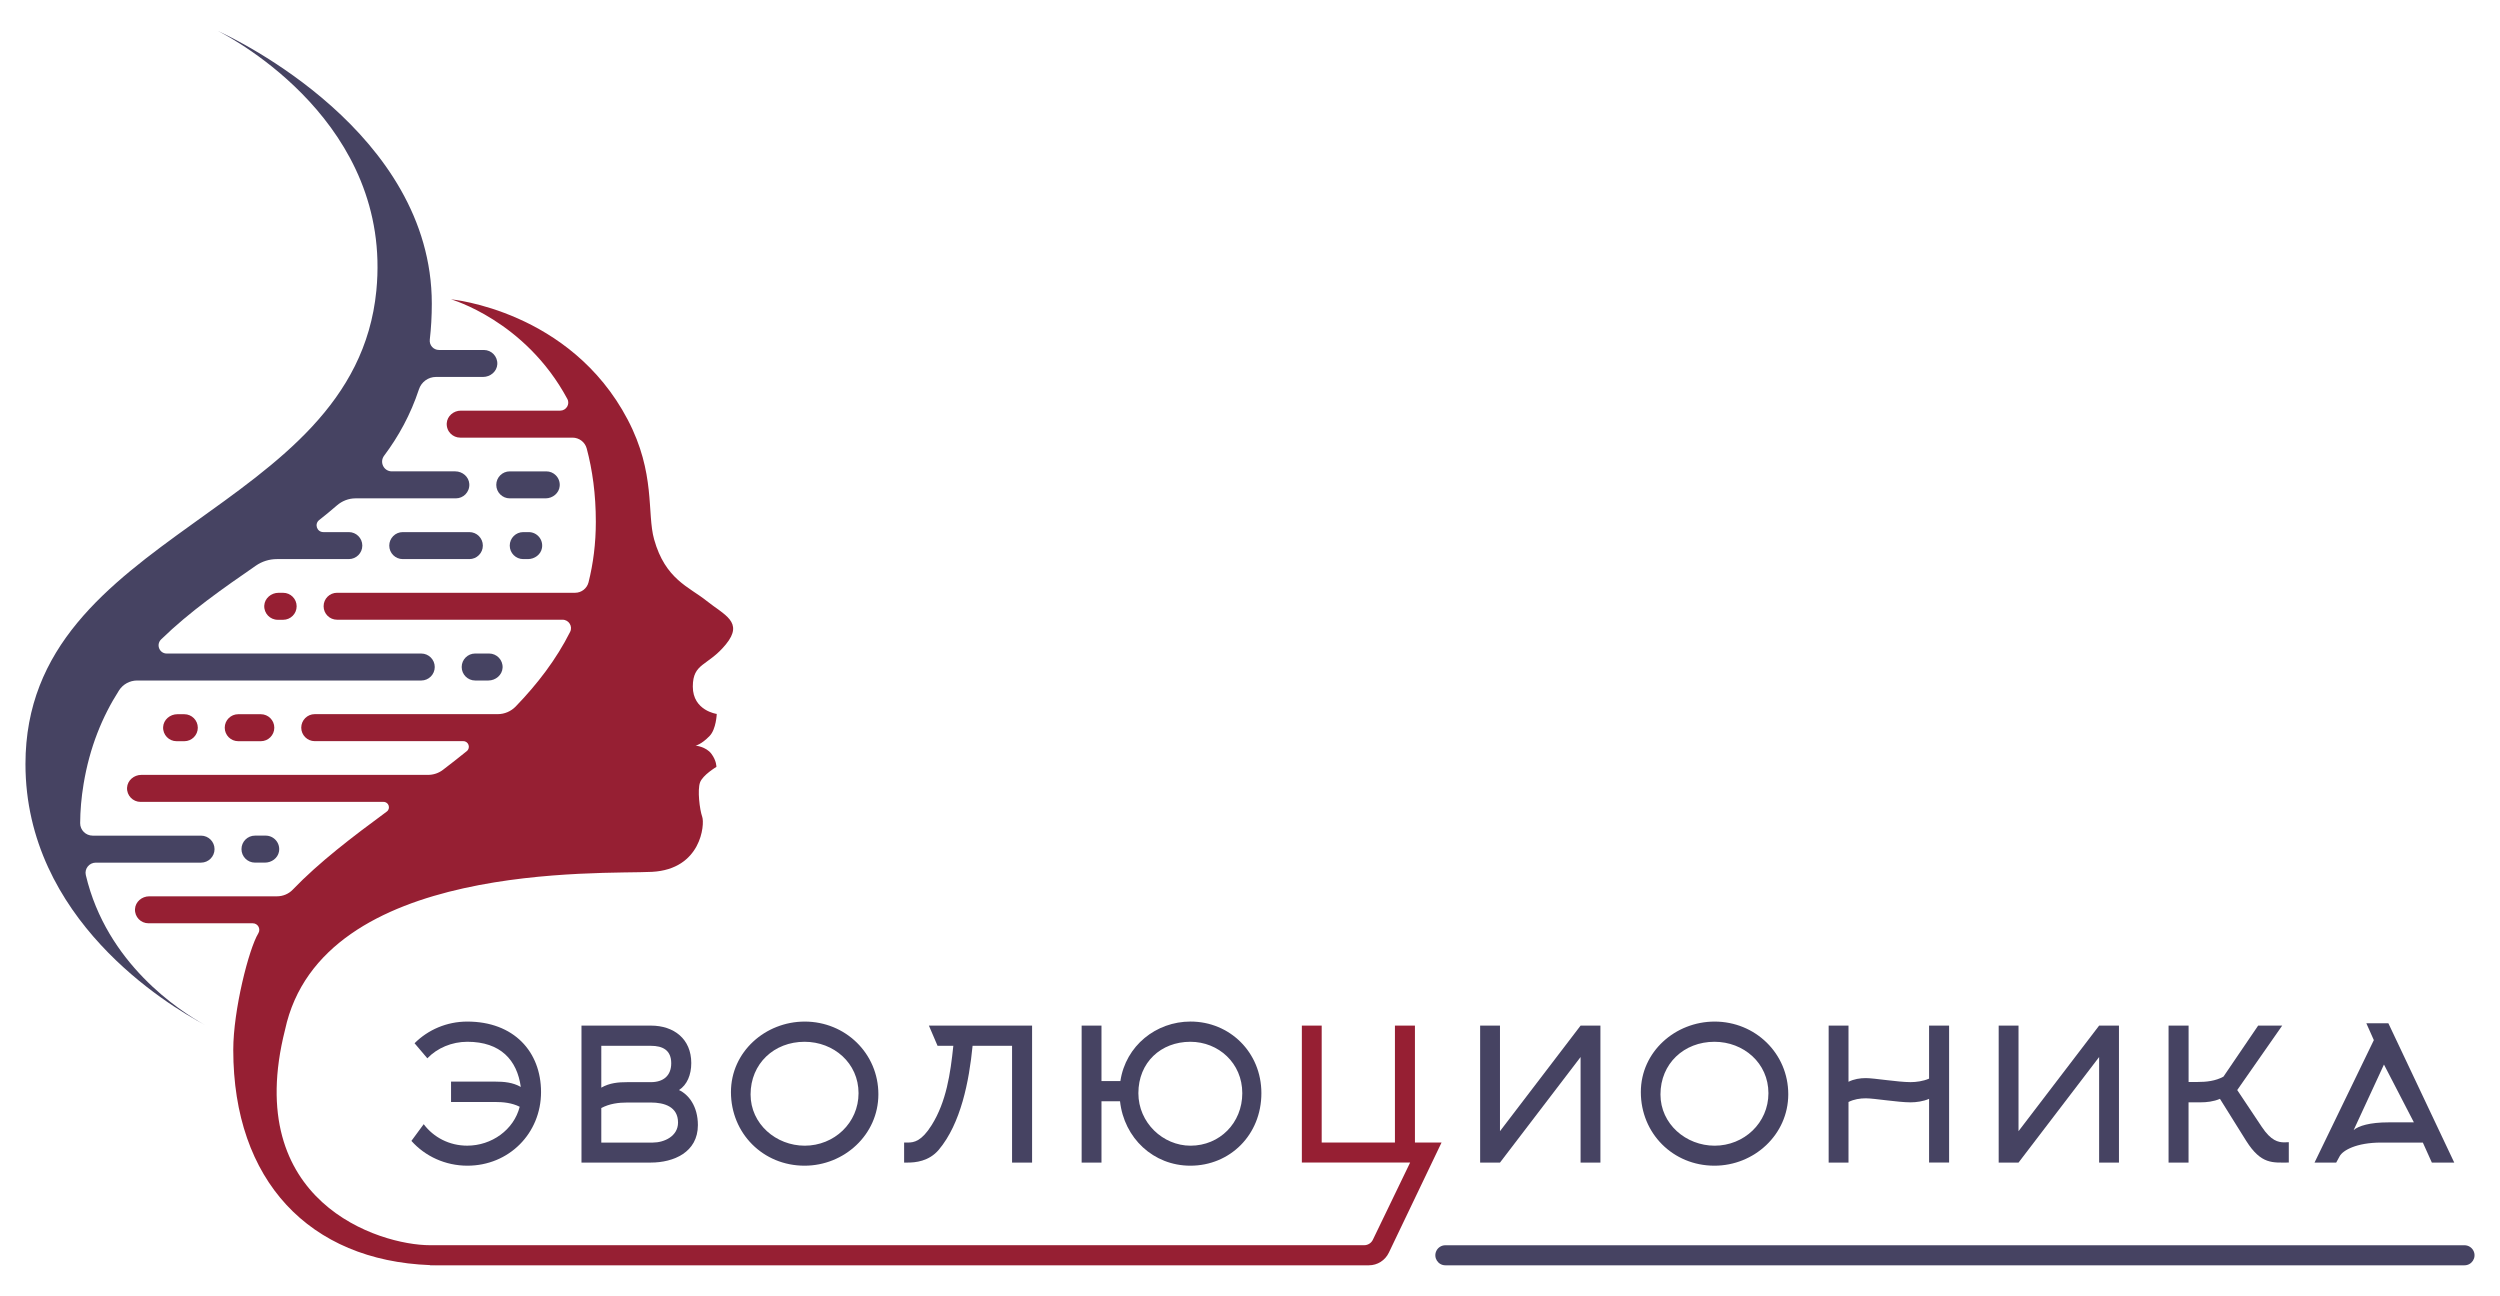 <?xml version="1.0" encoding="utf-8"?>
<!-- Generator: Adobe Illustrator 23.0.3, SVG Export Plug-In . SVG Version: 6.00 Build 0)  -->
<svg version="1.1" id="Layer_1" xmlns="http://www.w3.org/2000/svg" xmlns:xlink="http://www.w3.org/1999/xlink" x="0px" y="0px"
	 viewBox="0 0 1080 560" style="enable-background:new 0 0 1080 560;" xml:space="preserve">
<style type="text/css">
	.st0{fill:url(#SVGID_1_);}
	.st1{fill:#464362;}
	.st2{fill:#961F33;}
</style>
<g>
	<g>
		<g>
			<linearGradient id="SVGID_1_" gradientUnits="userSpaceOnUse" x1="91.274" y1="444.53" x2="92.676" y2="444.53">
				<stop  offset="0" style="stop-color:#333F4B"/>
				<stop  offset="1" style="stop-color:#C1272D"/>
			</linearGradient>
			<path class="st0" d="M91.27,444.19c0.9,0.45,1.4,0.68,1.4,0.68S92.18,444.64,91.27,444.19z"/>
			<path class="st1" d="M217.12,288.46c-0.17,3.15-3,5.52-6.15,5.52h-5.69c-3.22,0-5.83-2.61-5.83-5.83v0
				c0-3.22,2.61-5.83,5.83-5.83h6.02C214.61,282.33,217.29,285.1,217.12,288.46z"/>
			<path class="st1" d="M120.52,367.91c-0.52,2.82-3.19,4.74-6.06,4.74h-4.31c-3.22,0-5.83-2.61-5.83-5.83v0
				c0-3.22,2.61-5.83,5.83-5.83h4.64C118.37,361,121.19,364.23,120.52,367.91z"/>
			<path class="st1" d="M187.81,288.14v0.02c0,3.2-2.62,5.82-5.82,5.82H59.24c-3.15,0-6.11,1.6-7.82,4.27
				c-7.26,11.38-12.68,24.56-15.31,40.45c-0.98,5.91-1.45,11.53-1.48,16.9c-0.03,2.98,2.42,5.4,5.42,5.4h46.81
				c3.2,0,5.82,2.62,5.82,5.82v0.02c0,3.2-2.62,5.82-5.82,5.82H41.37c-2.8,0-4.95,2.61-4.3,5.37c8.99,38.13,40.14,58.48,51.46,64.74
				C71.9,433.92,11,396.92,11,330.06c0-101.07,142.07-107.5,151.58-204.47c7.07-72.07-61.49-108.7-68.46-112.22
				c7.8,3.55,92.42,43.95,92.42,117.8c0,5.47-0.3,10.65-0.87,15.56c-0.28,2.38,1.58,4.46,3.97,4.46l19.38,0
				c3.33,0,5.99,2.79,5.82,6.15c-0.17,3.15-3,5.5-6.15,5.5h-20.34c-3.38,0-6.34,2.18-7.38,5.38c-3.6,10.89-8.78,20.3-15.05,28.67
				c-2.07,2.79-0.12,6.74,3.34,6.74h27.42c3.11,0,5.86,2.33,6.06,5.43c0.11,1.78-0.55,3.37-1.69,4.52
				c-1.06,1.05-2.51,1.71-4.11,1.71h-43.36c-2.96,0-5.78,1.11-8.03,3.05c-2.49,2.16-5.05,4.27-7.66,6.32
				c-2.18,1.71-0.99,5.21,1.79,5.21h11.01c3.22,0,5.83,2.61,5.83,5.83v0c0,3.22-2.61,5.83-5.83,5.83h-31.06
				c-3.24,0-6.41,0.98-9.07,2.82c-14.33,9.9-28.65,19.88-40.96,31.88c-2.28,2.23-0.75,6.1,2.44,6.1h109.96
				C185.19,282.33,187.81,284.94,187.81,288.14z"/>
			<path class="st1" d="M173.99,229.87h28.77c3.22,0,5.83,2.61,5.83,5.83v0c0,3.22-2.61,5.83-5.83,5.83h-28.77
				c-3.22,0-5.83-2.61-5.83-5.83v0C168.17,232.48,170.78,229.87,173.99,229.87z"/>
			<path class="st1" d="M234.13,236.74c-0.49,2.84-3.19,4.79-6.06,4.79h-2.03c-3.22,0-5.83-2.61-5.83-5.83v0
				c0-3.22,2.61-5.83,5.83-5.83h2.36C231.96,229.87,234.78,233.06,234.13,236.74z"/>
			<path class="st1" d="M241.79,209.96c-0.25,3.07-3.02,5.33-6.1,5.33l-15.47,0c-3.22,0-5.83-2.61-5.83-5.83v0
				c0-3.22,2.61-5.83,5.83-5.83H236c1.6,0,3.06,0.64,4.11,1.71C241.28,206.51,241.94,208.17,241.79,209.96z"/>
		</g>
		<path class="st2" d="M114.16,261.61c0.17-3.15,3-5.52,6.15-5.52h2.01c3.22,0,5.83,2.61,5.83,5.83l0,0c0,3.22-2.61,5.83-5.83,5.83
			h-2.34C116.65,267.74,113.99,264.97,114.16,261.61z"/>
		<path class="st2" d="M76.62,308.54h3c3.22,0,5.83,2.61,5.83,5.83v0c0,3.22-2.61,5.83-5.83,5.83h-3.33c-3.33,0-5.99-2.77-5.82-6.13
			C70.63,310.91,73.46,308.54,76.62,308.54z"/>
		<path class="st2" d="M118.5,314.37L118.5,314.37c0,3.22-2.61,5.83-5.83,5.83h-9.75c-3.22,0-5.83-2.61-5.83-5.83v0
			c0-3.22,2.61-5.83,5.83-5.83h9.75C115.89,308.54,118.5,311.15,118.5,314.37z"/>
		<path class="st2" d="M622.74,493.59l-22.77,47.58c-1.6,3.33-4.93,5.44-8.62,5.44l-3.2,0.02l-394.82-0.02h-5.31
			c-0.74-0.02-1.47-0.02-2.21-0.08c-52.13-1.96-85.04-36.45-85.04-93c0-17.16,6.74-43.69,10.83-50.35c1.14-1.88-0.18-4.32-2.39-4.32
			H64.14c-3.33,0-6-2.77-5.82-6.13c0.15-3.15,2.97-5.52,6.15-5.52h55.18c2.57,0,5.03-1.02,6.79-2.85
			c11.51-11.97,25.8-22.82,40.64-33.75c1.8-1.32,0.86-4.19-1.37-4.19h-105c-3.3,0-6-2.77-5.82-6.15c0.18-3.15,3-5.52,6.15-5.52
			h123.85c2.34,0,4.63-0.76,6.48-2.19c3.48-2.64,6.91-5.36,10.29-8.08c1.75-1.45,0.74-4.3-1.52-4.3h-64.18
			c-3.2,0-5.82-2.62-5.82-5.82c0-3.23,2.62-5.85,5.82-5.85h79.07c2.92,0,5.72-1.2,7.75-3.3c9.35-9.68,17.49-20.26,23.51-32.23
			c1.22-2.39-0.56-5.26-3.25-5.26h-97.42c-3.23,0-5.82-2.59-5.82-5.82c0-3.23,2.59-5.82,5.82-5.82h102.83c2.75,0,5.13-1.88,5.8-4.52
			c2.03-8.11,3.15-16.78,3.15-26.15c0-11.89-1.47-22.42-3.94-31.67c-0.74-2.77-3.28-4.68-6.13-4.68h-48.52
			c-1.6,0-3.05-0.66-4.12-1.7c-1.14-1.14-1.8-2.75-1.7-4.52c0.2-3.1,2.95-5.44,6.07-5.44h42.95c2.59,0,4.32-2.77,3.08-5.06
			c-18.22-33.91-50.27-43.03-50.27-43.03s51.54,4.7,76.35,51.98c12.15,23.18,8.23,40.39,11.41,51.72
			c4.85,17.33,15.1,20.49,22.67,26.56c7.6,6.1,16.22,9.13,8.36,18.76c-7.85,9.63-14.31,7.9-14.31,18.3
			c0,10.4,10.34,11.79,10.34,11.79s-0.25,6.61-3.08,9.51c-3.66,3.79-6.07,4.17-6.07,4.17s4.52,0.46,6.81,3.51
			c2.29,3.05,2.19,5.69,2.19,5.69s-5.95,3.53-7.09,6.76s-0.18,11.59,0.97,14.84c1.12,3.2-0.38,22.6-21.68,23.74
			c-21.25,1.14-142.76-5.01-158.55,68.22c-18.83,74.42,40.67,93.07,62.65,93.07h403.54c1.6,0,3.05-0.91,3.74-2.34l16.11-33.37H562.4
			v-59.17h8.57v50.53h31.64v-50.53h8.64v50.53H622.74z"/>
		<path class="st2" d="M193.28,546.61c-0.89,0.02-1.78,0.02-2.69,0.02c-0.84,0-1.7,0-2.54-0.02H193.28z"/>
	</g>
	<g>
		<path class="st1" d="M179.09,450.68c5.79-5.79,13.88-9.36,22.76-9.36c20.15,0,31.88,13.01,31.88,30.46
			c0,17.84-13.88,31.8-31.81,31.8c-9.52,0-18.24-4.04-24.19-10.71l5.31-7.22c4.28,5.71,11.1,9.28,18.79,9.28
			c10.55,0,20.15-6.82,22.68-16.81c-3.33-1.67-7.06-2.06-10.63-2.06h-19.03v-8.8h19.03c3.81,0,7.62,0.32,11.1,2.3
			c-1.59-11.58-8.72-19.51-23.08-19.51c-6.74,0-13.01,2.7-17.29,7.14L179.09,450.68z"/>
		<path class="st1" d="M281.17,502.23H251.2v-59.17h29.98c9.99,0,17.45,5.79,17.45,16.18c0,5.08-1.82,9.44-5.31,11.66
			c4.13,1.9,8.17,6.98,8.17,15.15C301.48,497.79,291.01,502.23,281.17,502.23z M259.76,469.87c3.57-2.06,7.37-2.38,11.26-2.38h10.15
			c5.31,0,8.8-2.7,8.8-8.17c0-5.63-3.65-7.53-8.8-7.53h-21.41V469.87z M259.76,493.59h22.29c4.84,0,10.86-2.7,10.86-8.65
			c0-6.9-6.03-8.65-11.74-8.65h-10.15c-3.81,0-7.69,0.48-11.26,2.38V493.59z"/>
		<path class="st1" d="M347.57,503.58c-17.92,0-31.8-13.96-31.8-31.8c0-17.45,14.91-30.46,31.88-30.46
			c17.53,0,31.81,13.72,31.81,31.41C379.46,490.18,364.7,503.58,347.57,503.58z M347.57,450.05c-13.16,0-23.32,9.44-23.32,22.76
			c0,12.77,11.03,22.13,23.4,22.13c12.69,0,23.24-9.83,23.24-22.68C370.89,459.25,360.18,450.05,347.57,450.05z"/>
		<path class="st1" d="M437.21,502.23v-50.44h-17.05c-1.51,15.39-5.08,33.55-14.59,44.89c-4.28,5.08-10.23,5.55-13.4,5.55h-1.59
			v-8.65h1.59c2.7,0,5.95-0.56,10.31-7.53c6.34-10.15,8.09-22.13,9.36-34.26h-6.82l-3.73-8.72h44.57v59.17H437.21z"/>
		<path class="st1" d="M514.23,503.58c-15.94,0-28.63-11.9-30.38-27.84h-8.01v26.49h-8.57v-59.17h8.57v23.95h8.17
			c2.3-15.31,15.47-25.7,30.3-25.7c16.89,0,30.61,13.24,30.61,30.93C544.93,490.26,531.36,503.58,514.23,503.58z M514.23,450.05
			c-12.69,0-22.45,8.88-22.45,22.21c0,12.77,10.63,22.68,22.52,22.68c12.61,0,22.37-9.83,22.37-22.68
			C536.68,459.25,526.37,450.05,514.23,450.05z"/>
		<path class="st1" d="M682.81,443.07h8.57v59.17h-8.57v-45.6l-34.82,45.6h-8.57v-59.17h8.57v45.6L682.81,443.07z"/>
		<path class="st1" d="M740.64,503.58c-17.92,0-31.8-13.96-31.8-31.8c0-17.45,14.91-30.46,31.88-30.46
			c17.53,0,31.81,13.72,31.81,31.41C772.52,490.18,757.77,503.58,740.64,503.58z M740.64,450.05c-13.16,0-23.32,9.44-23.32,22.76
			c0,12.77,11.03,22.13,23.4,22.13c12.69,0,23.24-9.83,23.24-22.68C763.96,459.25,753.25,450.05,740.64,450.05z"/>
		<path class="st1" d="M798.55,502.23h-8.57v-59.17h8.57v24.27c2.38-1.19,5-1.59,7.53-1.59c3.49,0,13.88,1.74,19.27,1.74
			c2.46,0,5.47-0.4,8.01-1.51v-22.92h8.65v59.17h-8.65v-27.52c-2.54,1.11-5.55,1.51-8.01,1.51c-5.39,0-15.78-1.74-19.27-1.74
			c-2.54,0-5.16,0.4-7.53,1.59V502.23z"/>
		<path class="st1" d="M906.82,443.07h8.57v59.17h-8.57v-45.6l-34.82,45.6h-8.57v-59.17h8.57v45.6L906.82,443.07z"/>
		<path class="st1" d="M945.47,502.23h-8.65v-59.17h8.65v24.35h3.96c3.73,0,7.61-0.4,11.1-2.3l14.99-22.05h10.39l-19.43,27.84
			l10.63,15.94c3.97,5.95,7.06,6.66,9.75,6.66c0.64,0,1.27-0.08,1.9-0.08v8.8c-6.9,0-11.9,0.95-18.4-9.36l-11.34-18.16
			c-2.78,1.19-5.71,1.51-8.57,1.51h-5V502.23z"/>
		<path class="st1" d="M1022.25,442.04h9.52l28.47,60.2h-9.68l-3.89-8.65h-18c-10.79,0-16.58,3.41-17.92,5.87l-1.51,2.77h-9.36
			l25.62-52.9L1022.25,442.04z M1042.8,484.86l-12.93-24.98l-13.09,28.31c2.14-1.82,6.98-3.33,15.07-3.33H1042.8z"/>
		<path class="st1" d="M188.02,546.61h-2.21v-0.08C186.55,546.58,187.28,546.58,188.02,546.61z"/>
		<path class="st1" d="M1064.66,546.61H624.4c-3.19,0-5.28-3.33-3.91-6.2h0c0.72-1.51,2.24-2.46,3.91-2.46h440.26
			c1.68,0,3.22,0.98,3.93,2.5l0,0C1069.93,543.32,1067.83,546.61,1064.66,546.61z"/>
	</g>
</g>
</svg>
